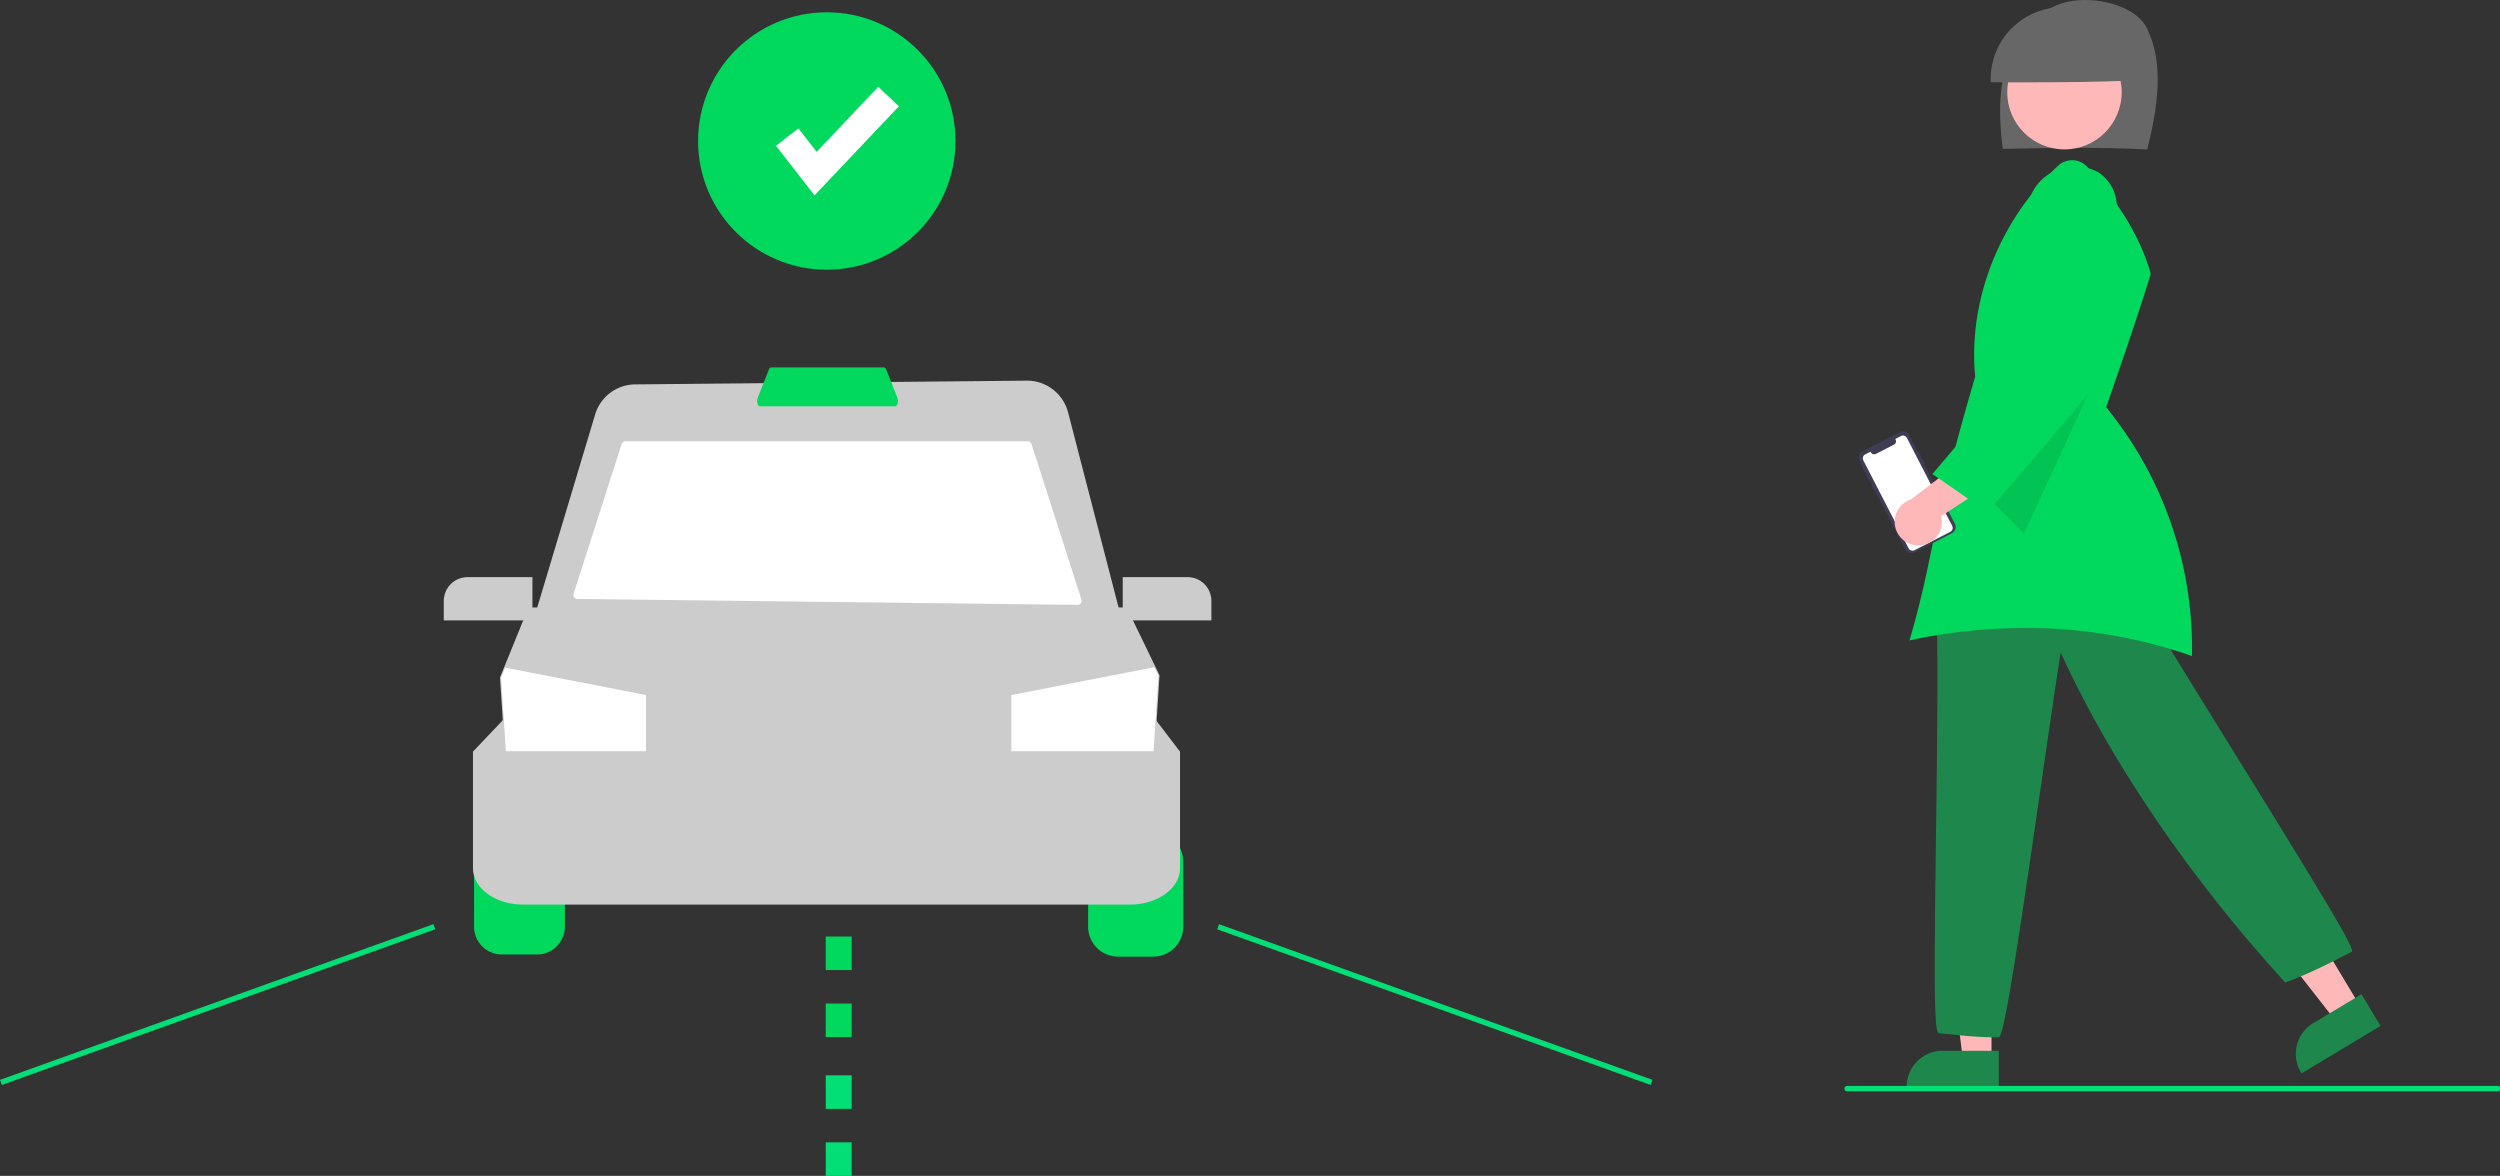 <svg xmlns="http://www.w3.org/2000/svg" width="364" height="171.206" viewBox="0 0 364 171.206"><rect x="0" y="0" width="364" height="171.206" fill="#333333" stroke="none"/><g transform="translate(-0.001 0)"><path d="M318.937,540.375a4.05,4.05,0,0,0-4.046,4.046v9.465a4.05,4.05,0,0,0,4.046,4.046h5.132a4.05,4.05,0,0,0,4.046-4.046v-9.465a4.05,4.05,0,0,0-4.046-4.046Z" transform="translate(-245.869 -418.959)" fill="#01d95e"/><path d="M550.02,557.767h-5.132a4.365,4.365,0,0,1-4.36-4.361v-9.465a4.366,4.366,0,0,1,4.36-4.361h5.132a4.366,4.366,0,0,1,4.36,4.361v9.465A4.365,4.365,0,0,1,550.02,557.767Z" transform="translate(-382.094 -418.48)" fill="#01d95e"/><path d="M410.15,525.373H321.787c-4.021,0-7.293-2.371-7.293-5.285V503.1l4.386-4.619h95.031l3.533,4.629v16.982C417.443,523,414.172,525.373,410.15,525.373Z" transform="translate(-245.629 -393.664)" fill="#ccc"/><path d="M419.491,482.035H325.377l-.957-14.665.609-1.5,3.538-8.706h87.1l4.783,9.886Z" transform="translate(-251.621 -368.722)" fill="#ccc"/><path d="M393.023,246.364l-.7,11.019H371.614V249.2l20.82-4.049Z" transform="translate(-224.356 -148.005)" fill="#fff"/><path d="M205.207,249.294v8.186H184.812l-.7-10.7.6-1.467Z" transform="translate(-111.155 -148.101)" fill="#fff"/><path d="M422.255,409.385H336.206l9.178-30.592a6.14,6.14,0,0,1,5.85-4.4l56.987-.543a6.168,6.168,0,0,1,6.031,4.622Z" transform="translate(-258.737 -318.425)" fill="#ccc"/><path d="M424.815,419.93,352,419.067a.588.588,0,0,1-.553-.768l6.98-21.779a.588.588,0,0,1,.56-.409h58.566a.588.588,0,0,1,.56.409l7.268,22.642a.588.588,0,0,1-.567.768Z" transform="translate(-267.922 -331.862)" fill="#fff"/><path d="M438.971,374.642H419.345c-.165,0-.315-.163-.391-.425a1.324,1.324,0,0,1,.031-.816l1.618-4.093c.083-.209.217-.333.36-.333h16.389c.143,0,.278.125.36.333l1.618,4.093a1.324,1.324,0,0,1,.031.816C439.286,374.479,439.136,374.642,438.971,374.642Z" transform="translate(-308.664 -315.479)" fill="#01d95e"/><path d="M316.676,452.338H303.768V449.5a3.463,3.463,0,0,1,3.459-3.459h9.449Z" transform="translate(-239.153 -362.007)" fill="#ccc"/><path d="M566.148,452.338H553.24v-6.3h9.449a3.463,3.463,0,0,1,3.459,3.459Z" transform="translate(-389.768 -362.007)" fill="#ccc"/><rect width="67.052" height="0.792" transform="translate(0.001 157.227) rotate(-19.76)" fill="#01df76"/><rect width="0.792" height="67.052" transform="translate(177.226 135.306) rotate(-70.245)" fill="#01df76"/><path d="M447.885,592.725h-3.777v-4.878h3.777Zm0-9.758h-3.777v-4.879h3.777Z" transform="translate(-323.881 -441.729)" fill="#01d95e"/><path d="M447.885,643.725h-3.777v-4.878h3.777Zm0-9.758h-3.777v-4.879h3.777Z" transform="translate(-323.881 -472.519)" fill="#01df76"/><path d="M722.4,365.074h-4.16l-1.98-16.046h6.14Z" transform="translate(-432.434 -210.721)" fill="#ffb8b8"/><path d="M854.708,625.459H841.294v-.17a5.227,5.227,0,0,1,5.221-5.221h8.193Z" transform="translate(-563.677 -467.073)" fill="#1e874b"/><path d="M846.528,348.672l-3.566,2.143L833,338.08l5.263-3.162Z" transform="translate(-502.912 -202.202)" fill="#ffb8b8"/><path d="M985.1,610.815l-.087-.146A5.227,5.227,0,0,1,986.8,603.5l7.023-4.219,2.776,4.621Z" transform="translate(-649.995 -454.526)" fill="#1e874b"/><path d="M860.948,510.158h-.072a55.864,55.864,0,0,1-6.057-.349c-.767-.076-1.6-.158-2.6-.24l-.034-.006c-.684-.2-.7-6.614-.413-28.557.148-11.239.317-23.978.116-32.09l0-.08.06-.052a30.5,30.5,0,0,1,26.835-6.813l.073.015.038.064c4.089,6.918,10.262,16.883,16.232,26.519,13.7,22.122,17.624,28.628,17.194,29.119l-.052.04c-.936.468-1.638.828-2.236,1.134a73.714,73.714,0,0,1-7.277,3.282l-.11.045-.08-.088c-13.905-15.237-25.477-32.258-32.635-47.993-.836,5.372-1.852,12.386-2.924,19.8-3.085,21.312-5.169,35.345-6.008,36.2Z" transform="translate(-569.896 -359.117)" fill="#1e874b"/><path d="M897.043,255.731c1.4-5.782,2.587-12.3-.054-17.63-1.833-3.7-8.612-4.939-12.5-3.608s-6.7,4.943-7.931,8.881-1.092,8.181-.554,12.275C883.153,255.511,890.3,255.374,897.043,255.731Z" transform="translate(-584.394 -233.975)" fill="#676767"/><circle cx="8.334" cy="8.334" r="8.334" transform="translate(292.254 5.086)" fill="#ffb8b8"/><path d="M893.08,247.259a10.468,10.468,0,1,0-20.924.276C879.29,247.55,886.423,247.565,893.08,247.259Z" transform="translate(-582.303 -235.555)" fill="#676767"/><path d="M859.1,360.948a72.839,72.839,0,0,1,24.356,4.078,55.44,55.44,0,0,0-12.428-36.145l-.061-.074.031-.09c2.184-6.312,4.442-12.835,6.46-19.327l-.031-.109c-1.415-5.03-4.452-10.113-9.284-15.54a2.974,2.974,0,0,0-4.06-.206c-8.589,7.874-13.26,19.672-12.188,30.79l0,.033-.009.032c-3.784,12.819-5.157,19.4-6.369,25.213-.884,4.238-1.649,7.907-3.186,13.15a78.955,78.955,0,0,1,16.768-1.805Z" transform="translate(-564.306 -269.509)" fill="#01d95e"/><path d="M745.281,128.486l-12.31,26.8-7.032-7.118Z" transform="translate(-438.275 -77.571)" opacity="0.1"/><path d="M832.424,395.467l.858,1.668a.066.066,0,0,1-.028.088l-.041.021,4.471,8.687a1.019,1.019,0,0,1-.44,1.373l-5.428,2.794a1.019,1.019,0,0,1-1.373-.44h0l-4.314-8.383-.03.015a.046.046,0,0,1-.062-.02l-.489-.949a.046.046,0,0,1,.02-.062h0l.03-.015-.184-.358-.03.016a.049.049,0,0,1-.065-.021l-.482-.936a.048.048,0,0,1,.021-.065l.03-.016-.251-.488-.031.016a.043.043,0,0,1-.058-.018h0l-.263-.511a.043.043,0,0,1,.018-.058l.031-.016-.532-1.034a1.019,1.019,0,0,1,.44-1.373l5.428-2.794a1.019,1.019,0,0,1,1.373.44l1.252,2.432.041-.021A.066.066,0,0,1,832.424,395.467Z" transform="translate(-553.048 -329.667)" fill="#3f3d56"/><path d="M831.605,394.351l6.587,12.8a.647.647,0,0,1-.279.871l-5.2,2.674a.646.646,0,0,1-.87-.277v0l-6.587-12.8a.647.647,0,0,1,.279-.871h0l.778-.4.051.1a.533.533,0,0,0,.717.23l2.643-1.36a.533.533,0,0,0,.23-.717l-.051-.1.829-.427a.647.647,0,0,1,.871.279Z" transform="translate(-553.953 -330.588)" fill="#fff"/><path d="M840.578,413.962a3.412,3.412,0,0,0,3.073-4.235l10.143-6.645-5.785-2.5-8.745,6.693a3.431,3.431,0,0,0,1.314,6.686Z" transform="translate(-561.016 -334.562)" fill="#ffb8b8"/><path d="M858.69,345.457l-.128-.09c-2.414-1.777-5.094-3.614-7.685-5.391l-.156-.107.123-.143c5.531-6.472,11.069-13.232,16.425-19.771l-.01-.024.05-.026.021-.026.011.009.032-.016-.146.011-1.651-12.946a8.3,8.3,0,0,1,.178-8.892,7.042,7.042,0,0,1,9.164-2.092,6.013,6.013,0,0,1,2.641,4.491,5.423,5.423,0,0,1-1.438,4.441,186.745,186.745,0,0,1,.755,18.9v.059l-.037.049c-5.71,7.254-11.982,14.47-18.047,21.447Z" transform="translate(-569.368 -270.844)" fill="#01d95e"/><circle cx="18.739" cy="18.739" r="18.739" transform="translate(101.644 1.792)" fill="#01d95e"/><path d="M290.743,47.694l-5.609-7.212,3.262-2.537,2.656,3.415,8.971-9.471,3,2.842Z" transform="translate(-172.145 -19.252)" fill="#fff"/><path d="M913.393,633.767H818.686a.4.4,0,0,1,0-.793h94.707a.4.4,0,1,1,0,.793Z" transform="translate(-549.789 -474.865)" fill="#01df76"/></g></svg>